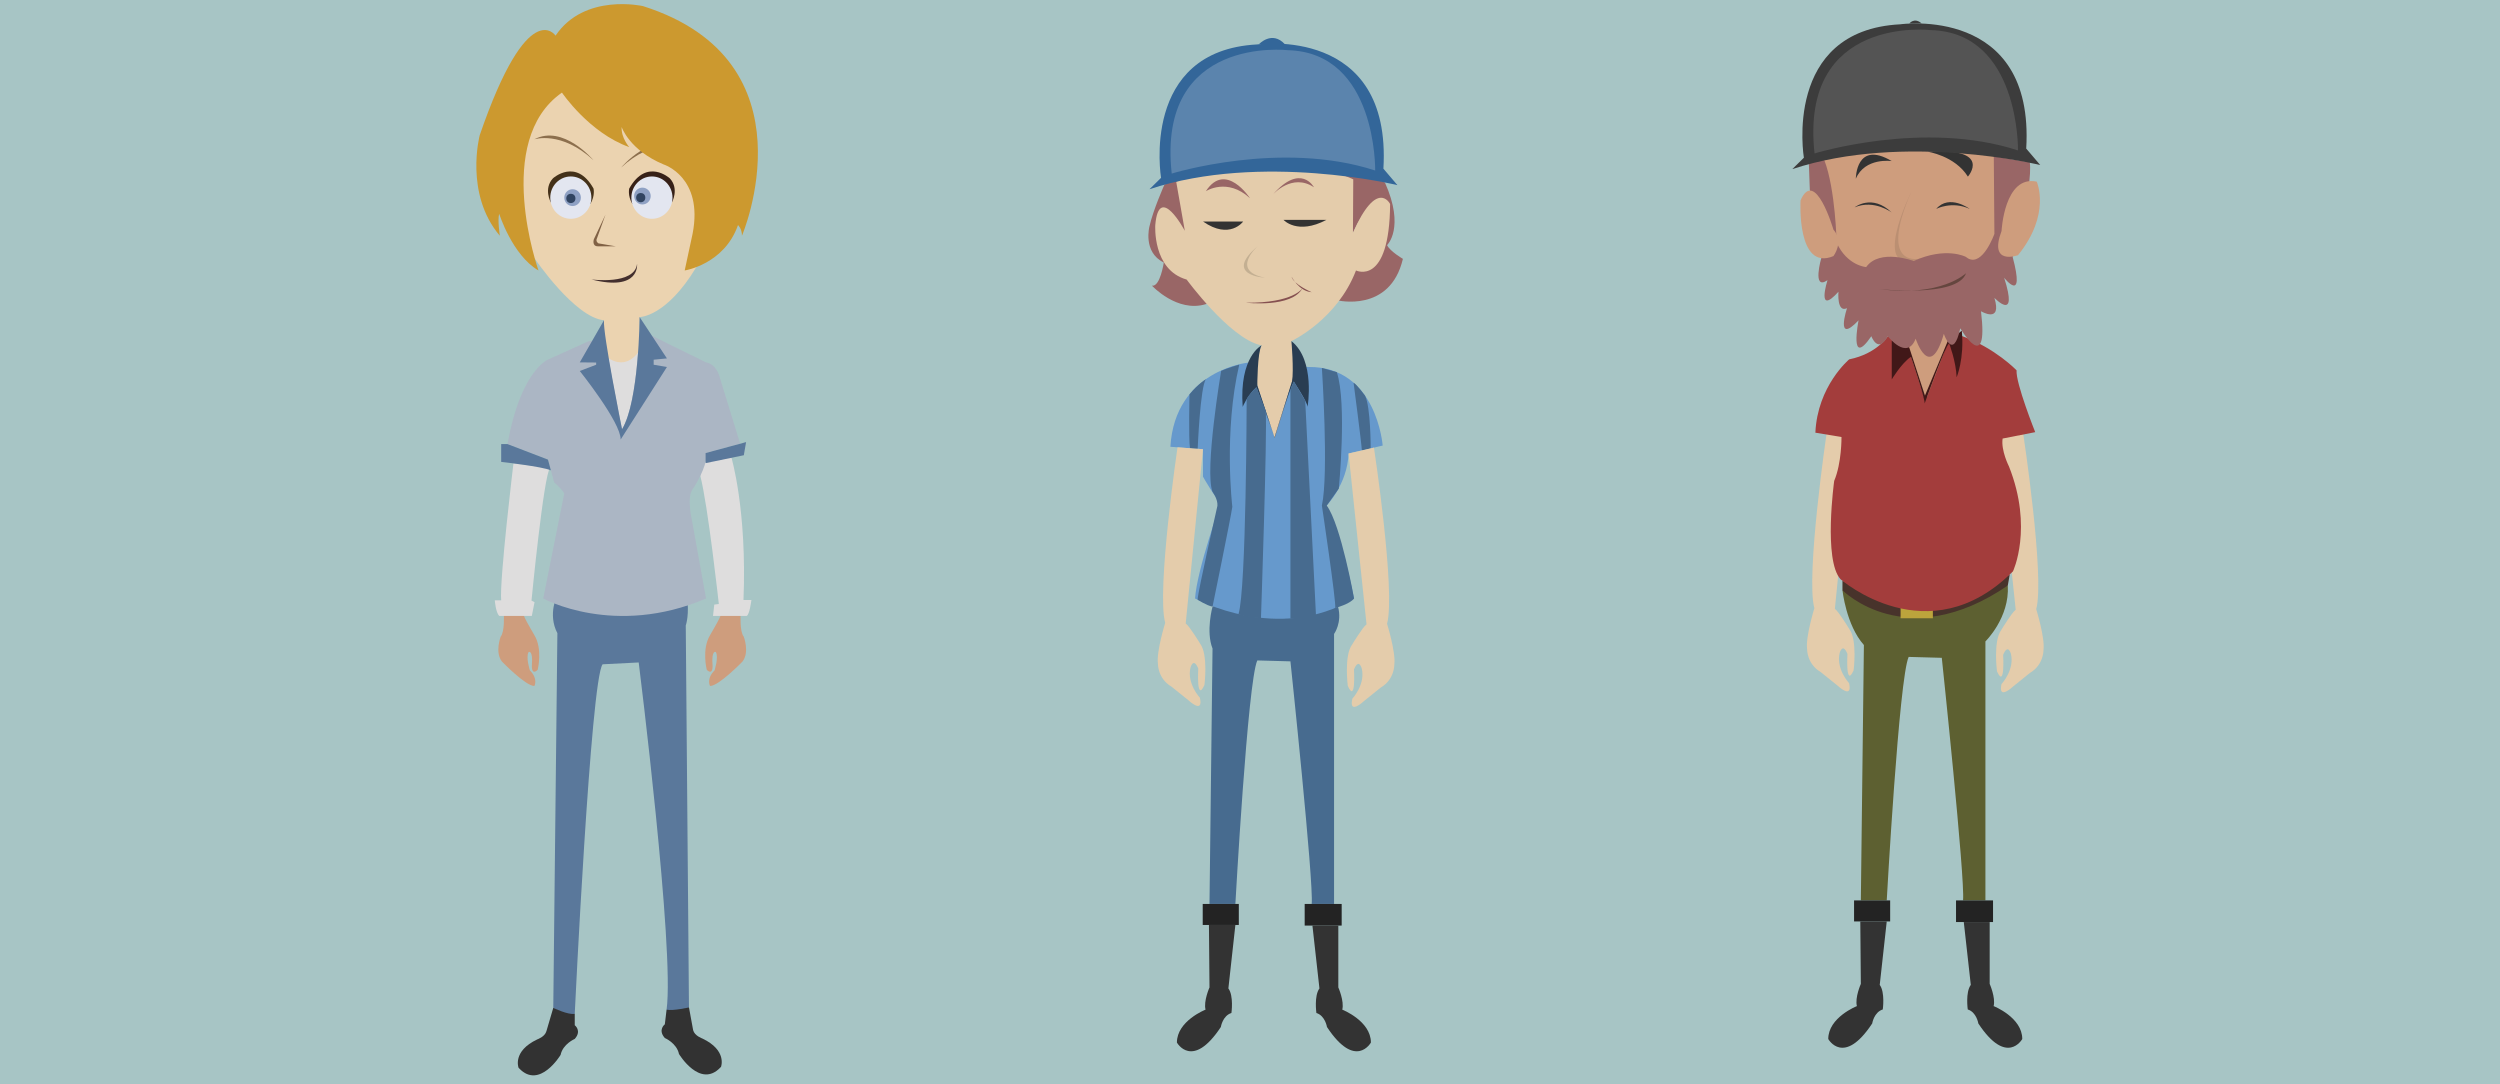 <?xml version="1.0" encoding="utf-8"?>
<!-- Generator: Adobe Illustrator 16.0.0, SVG Export Plug-In . SVG Version: 6.00 Build 0)  -->
<!DOCTYPE svg PUBLIC "-//W3C//DTD SVG 1.1//EN" "http://www.w3.org/Graphics/SVG/1.1/DTD/svg11.dtd">
<svg version="1.1" id="Layer_1" xmlns="http://www.w3.org/2000/svg" xmlns:xlink="http://www.w3.org/1999/xlink" x="0px" y="0px"
	 width="684px" height="296.641px" viewBox="0 0 684 296.641" enable-background="new 0 0 684 296.641" xml:space="preserve">
<rect x="-103.501" y="-99.847" fill="#A7C5C5" enable-background="new    " width="857.333" height="481.333"/>
<g>
	<path fill="#CE9D7D" d="M143.598,169.076c0,0-2.073-6.187-5.75-1.05c0,0,0.29,4.792-0.868,6.168c0,0-1.64,4.267,0.355,6.811
		c0,0,6.53,6.743,8.873,6.676c0,0,1.104-1.928-1.236-4.267c0,0-1.169-3.646-0.344-5.022c0,0,1.238-0.688,0.894,3.647
		c0,0-0.206,2.888,1.583,1.236c0,0,1.439-5.643-0.897-9.494C146.209,173.781,144.048,170.094,143.598,169.076z"/>
	<path fill="#CE9D7D" d="M196.88,169.076c0,0,2.073-6.187,5.75-1.05c0,0-0.29,4.792,0.868,6.168c0,0,1.64,4.267-0.355,6.811
		c0,0-6.53,6.743-8.873,6.676c0,0-1.104-1.928,1.236-4.267c0,0,1.169-3.646,0.344-5.022c0,0-1.238-0.688-0.894,3.647
		c0,0,0.206,2.888-1.583,1.236c0,0-1.439-5.643,0.897-9.494C194.27,173.781,196.431,170.094,196.88,169.076z"/>
	<path fill="#DEDDDD" d="M140.479,126.787c0,0-3.854,31.963-3.354,37.463h-1.75c0,0,0.25,3.431,1.25,4.276h8.875l0.75-3.776
		l-0.833-0.416c0,0,3.323-34.379,5.1-36.4L140.479,126.787z"/>
	<path fill="#DEDDDD" d="M191.603,130.199c0,0-0.094-7.114,8.491-5.105c0,0,4.323,14.406,3.323,39.073h2.167
		c0,0-0.5,4.139-1.333,4.359h-9.167l0.333-3.109l1.25-0.167C196.667,165.25,193.705,138.231,191.603,130.199z"/>
	<path fill="#5A789B" d="M152.5,162.75c0,0-2.75,5.25,0,10.5l-1.125,102.5c0,0,3.75,2.75,5.875,1.625c0,0,4.375-91.5,7.625-95.625
		l9.875-0.5c0,0,9.875,78.75,7.625,95c0,0,3.125,2.875,6.125-0.625l-0.875-104.5c0,0,1.125-3.125,0.25-8.375H152.5z"/>
	<path fill="#ABB6C4" d="M161,93.375l-11.066,5c0,0-7.492,3-11.088,23.125l11.077,4.25l1.702,6.25c0,0,1.75,1.375,2.75,3
		l-5.75,28.75c0,0,19.471,10.75,44.548,0L189.25,142c0,0-1.375-6,0.25-8.125c0,0,2.846-4.125,3.673-8V124l9.327-2.625L197,103.5
		c0,0-0.779-3.84-3.827-4.356l-14.792-7.271L161,93.375z"/>
	<path fill="#DEDDDD" d="M165.752,92.964l9.079-0.786c0,0-0.644,18.822-4.644,25.26C170.188,117.438,165.38,93.615,165.752,92.964z"
		/>
	<path fill="#EBD3B0" d="M152.75,23.375c0,0-26.435,24.124-6.405,47.438c0,0,10.905,16.063,18.905,16.813V97
		c0,0,5.25,5.5,9.75-1.125V86.75c0,0,7.27,0.041,15.51-13.667C190.51,73.083,208.125,5,152.75,23.375z"/>
	<path fill="#8C6F4D" d="M169.933,45.85c0,0,8.289-9.917,16.206-5.708C186.138,40.142,178.769,37.684,169.933,45.85z"/>
	<path fill="#CC992F" d="M152,9.75c0,0-7.5-11.25-20.75,27.25c0,0-4.25,16,5.5,27.5c0,0-0.667-4.5-0.167-6
		c0,0,3.583,11.333,10.75,15.5c0,0-12.583-35.416,6.417-48.667c0,0,7.417,11,18.417,14.917c0,0-2.25-2.5-2.083-5.5
		c0,0,2.083,6.333,11.5,10.25c0,0,10.917,3.417,7.917,18.917L187.333,74c0,0,10.833-1.667,14.583-12.417
		c0,0,1.083,0.917,1.083,2.917c0,0,20.417-47.75-27.083-62.833C175.917,1.667,159.917-2,152,9.75z"/>
	<path fill="#443119" d="M150.69,55.35c0,0-2.056-3.735,0.61-6.57c0,0,6.291-5.708,11.083,2.792c0,0,0.5,1.869-0.828,4.192
		L150.69,55.35z"/>
	<ellipse fill="#E3E6F0" cx="156.175" cy="54.072" rx="5.625" ry="5.792"/>
	<ellipse fill="#8FA1C4" cx="156.657" cy="54.071" rx="2.273" ry="2.304"/>
	<ellipse fill="#314461" cx="156.188" cy="54.286" rx="1.253" ry="1.27"/>
	<path fill="#372117" d="M183.854,55.35c0,0,2.056-3.735-0.61-6.57c0,0-6.291-5.708-11.083,2.792c0,0-0.5,1.869,0.828,4.192
		L183.854,55.35z"/>
	<ellipse fill="#E3E6F0" cx="178.369" cy="54.072" rx="5.625" ry="5.792"/>
	<ellipse fill="#8FA1C4" cx="175.762" cy="53.638" rx="2.273" ry="2.304"/>
	<ellipse fill="#314461" cx="175.304" cy="54.071" rx="1.253" ry="1.27"/>
	<path fill="#432F2E" d="M161.8,76.455c0,0,11.834,1.583,12.5-4.25C174.3,72.205,175.217,79.872,161.8,76.455z"/>
	<path fill="#806145" d="M165.668,58.705l-3.188,6.75c0,0-0.625,1.938,1.125,1.938h4.875l-4.75-0.813c0,0-0.896-0.5-0.375-1.438
		L165.668,58.705z"/>
	<path fill="#8C6F4D" d="M162.372,43.833c0,0-8.289-9.917-16.206-5.708C146.167,38.125,153.536,35.667,162.372,43.833z"/>
	<path fill="#5A789B" d="M182.469,100.415l-3.625-0.625v-1.375l3.625-0.354L175,86.75c0,0-0.144,23.063-4.813,30.688
		c0,0-5.302-26.354-4.938-29.813l-6.625,11.519l4.483,0.042v0.605l-4.483,1.71c0,0,11.227,14,11.188,18.75"/>
	<path fill="#5A789B" d="M138.846,121.5h-1.721v4.875c0,0,11.196,1.253,13.598,2.313l-0.8-2.938L138.846,121.5z"/>
	<polygon fill="#5A789B" points="193.054,123.958 204.131,120.958 203.506,124.553 193.054,126.708 	"/>
	<path fill="#323232" d="M157.25,277.375v3.125c0,0,2,1.5,0,3.75c0,0-3.25,1.375-3.875,4.375c0,0-5.75,9.542-11.32,3.695
		c-0.06-0.063-0.12-0.129-0.18-0.195c0,0-1.75-4.5,5.125-7.75c0,0,2.083-0.708,2.5-2.25l1.875-6.375
		C151.375,275.75,155.458,277.75,157.25,277.375z"/>
	<path fill="#323232" d="M182.375,276.25l-0.478,4c0,0-2,1.5,0,3.75c0,0,3.25,1.375,3.875,4.375c0,0,5.75,9.542,11.32,3.695
		c0.06-0.063,0.12-0.129,0.18-0.195c0,0,1.75-4.5-5.125-7.75c0,0-2.083-0.708-2.5-2.25l-1.147-6.25
		C188.5,275.625,184.167,276.625,182.375,276.25z"/>
</g>
<g>
	<path fill="#333333" enable-background="new    " d="M330.766,253.071l0.151,17.084c0,0-1.666,3.749-1.083,6.083
		c0,0-7.833,3.083-7.833,9c0,0,4.209,7.583,12.021-4.25c0,0,0.478-3.083,2.895-3.833c0,0,0.667-4.691-0.833-6.721L338,253.071
		H330.766z"/>
	<path fill="#333333" enable-background="new    " d="M366.166,253.238v16.917c0,0,1.666,3.749,1.083,6.083c0,0,7.833,3.083,7.833,9
		c0,0-4.209,7.583-12.021-4.25c0,0-0.478-3.083-2.895-3.833c0,0-0.667-4.691,0.833-6.721l-1.917-17.196H366.166z"/>
	<path fill="#476B8F" d="M331.75,165.988c0,0-1.875,6.708,0,11.458l-0.833,69.875H338c0,0,3.375-61,6-66.625l9.062,0.25
		c0,0,6.438,60.75,5.813,66.375H365v-73.875c0,0,2.258-3.067,1.09-7.444C366.09,166.001,342.5,161.03,331.75,165.988z"/>
	<path fill="#6699CC" d="M341.421,99.221c0,0-19.956,2.021-21.204,23.021l8.918,0.667v7.5c0,0,3.545,6.333,4.939,7
		c0,0-6.606,18.499-7.106,26.333c0,0,22.667,12.5,43.5,0c0,0-3.333-17.5-7.583-25.333c0,0,5.75-5.833,6.083-14.333l9.333-2.167
		c0,0-1.626-21.667-20.229-21.5L341.421,99.221z"/>
	<path fill="#996666" d="M364.913,47.861c0,0,2.503,14.042,5.17,16.126c0,0,3.959-9.792,8.042-8.708c0,0,5.375,10.25-8.208,19
		l-4.084,7.875c0,0,14.5,3.583,18-11.333c0,0-3.487-2.019-4.333-3.75c0,0,4.991-4.698-0.588-17.141c0,0-34.262-14.251-60.336,0.612
		c0,0-3.076,6.903-4.076,11.362c0,0-1.917,7.083,3.917,9.917c0,0-1,6.75-3.25,6.333c0,0,6.871,7.431,14.667,5.08
		c0.167-0.05,0.333-0.104,0.5-0.164l-6-32.833C324.333,50.237,347.159,40.151,364.913,47.861z"/>
	<path fill="#E4CCAB" d="M344,105.487l4.75,14.333l5.084-16.5c0,0,0.583-5.292-0.5-10c0,0,12.499-5.807,17.666-19.319
		c0,0,9.168,4.486,9.334-18.181c0,0-3.5-7.167-10.167,7.833l0.083-14.583c0,0-23.295-11.358-48.439,0.654l2.355,13.43
		c0,0-7.083-13.333-8.083-1.583c0,0-0.834,12.25,8.583,14.917c0,0,11.718,15.992,20.164,17.931c0.113,0.025,0.227,0.049,0.337,0.069
		C345.167,94.487,342.917,99.195,344,105.487z"/>
	<path fill="#336699" d="M314.5,51.767l3.167-3.114c0,0-5.834-34.833,26.333-36.5c0,0,36.833-5.333,34.5,34l3.834,4.5
		C382.334,50.654,345.166,41.631,314.5,51.767z"/>
	<path fill="#5B84AD" d="M320.583,47.487c0,0,29.917-9.25,55.667-0.833c0,0,0.5-32.25-23.833-32.917
		C352.417,13.737,316.417,9.487,320.583,47.487z"/>
	<path fill="#996666" d="M348.249,53.237c0,0,5.251-6,11.251-2C359.5,51.237,355.914,44.487,348.249,53.237z"/>
	<path fill="#996666" d="M342,54.237c0,0-6.667-10.25-12.083-1.917C329.917,52.32,335.75,48.487,342,54.237z"/>
	<path fill="#333333" d="M351.167,60.154c0,0,3.771,4.229,11.75,0"/>
	<path fill="#333333" d="M340.125,60.616c0,0-3.688,5.078-10.958,0H340.125z"/>
	<path fill="#C3AF92" d="M344.167,67.32c0,0-7.751,6.75,1.916,8.667C346.083,75.987,334.501,75.404,344.167,67.32z"/>
	<path fill="#293D52" d="M345.167,94.487c0,0-6.167,3.083-5.167,16.833c0,0,1.25-3.125,3.75-5.375c0,0,4.375,11.75,5,13.875
		c0,0,4.172-13.858,5.25-15.375c0,0,3.75,5.625,3.75,6.875c0,0,2.209-12.75-4.416-18c0,0,0.697,8,0.166,11.031l-4.801,15.302
		L344,105.487C344,105.487,344.016,96.398,345.167,94.487z"/>
	<path fill="#476B8F" enable-background="new    " d="M334.105,101.463c0,0-4.605,27.357-2.355,33.107c0,0,1.5,2,1.333,3.833
		c0,0-5.334,23.333-5.417,25.667c0,0,2.417,1.584,4.083,1.917c0,0,5-24.333,5.417-27.333c0,0-2.434-20.405,1.899-38.905
		C339.066,99.749,335.794,100.713,334.105,101.463z"/>
	<path fill="#476B8F" d="M341.083,109.237c0,0-0.075,51.998-2.242,58.831c0,0,1.992,0.836,6.159,1.086
		c0,0,1.764-50.893,1.299-56.738l-2.549-6.471C343.75,105.945,341.353,108.309,341.083,109.237z"/>
	<path fill="#476B8F" d="M353.062,106.57v62.696c0,0,5.73,0.013,6.98-1.07l-2.938-58.593l-3.12-5.297L353.062,106.57z"/>
	<path fill="#476B8F" enable-background="new    " d="M361.667,100.669c0,0,1.917,28.902,0,37.652c0,0,3.981,26.597,3.648,28.014
		c0,0,3.986-1.01,5.152-2.593c0,0-3.551-20.088-7.468-25.421l3.297-4.639c0,0,2.293-23.272-0.54-31.856L361.667,100.669z"/>
	<path fill="#476B8F" d="M325.444,107.889c0,0-0.281,12.086,0.135,14.753c0,0,1.079,0.163,2.106,0.158c0,0,0.709-17.257,2.292-19.09
		C329.978,103.71,327.702,105.102,325.444,107.889z"/>
	<path fill="#476B8F" d="M370.335,104.7c0,0,2.201,16.692,2.267,18.531l2.422-0.562c0,0,0.009-11.398-1.549-14.416
		C373.475,108.254,371.274,105.226,370.335,104.7z"/>
	<rect x="329.063" y="247.321" fill="#232323" enable-background="new    " width="9.875" height="5.75"/>
	<rect x="356.958" y="247.321" fill="#232323" width="10.125" height="5.917"/>
	<path fill="#E4CCAB" d="M322.168,122.387c0,0-5.773,39.242-3.371,48.025c0,0-2.438,7.885-1.988,11.152c0,0-0.112,4.055,3.717,6.307
		l4.619,3.717c0,0,4.167,3.943,3.151-0.676c0,0-3.604-3.828-2.59-8.223c0,0,0.789-3.041,2.14,0.227c0,0-0.563,9.461,1.689,4.504
		c0,0,1.07-8.334-1.183-11.317c0,0-2.93-4.845-3.942-5.521l4.724-47.674L322.168,122.387z"/>
	<path fill="#E4CCAB" d="M375.911,122.464c0,0,5.989,39.413,3.585,48.196c0,0,2.441,7.885,1.99,11.152c0,0,0.113,4.055-3.717,6.307
		l-4.617,3.717c0,0-4.168,3.943-3.154-0.676c0,0,3.604-3.828,2.59-8.223c0,0-0.787-3.041-2.139,0.227c0,0,0.563,9.461-1.691,4.504
		c0,0-1.068-8.334,1.186-11.317c0,0,2.928-4.845,3.939-5.521l-4.915-46.754L375.911,122.464z"/>
	<path fill="#336699" d="M344.444,12.099c0,0,3.556-3.847,7.098,0"/>
	<path fill="#855050" enable-background="new    " d="M340.875,82.821c0,0,12.625,1.5,15.5-4
		C356.375,78.821,354,82.946,340.875,82.821z"/>
	<path fill="#855050" d="M353.375,75.696c0,0,2,4,5.5,4.25C358.875,79.946,353.875,77.821,353.375,75.696z"/>
</g>
<g>
	<path fill="#CE9D7D" d="M497.773,44.203c0,0-0.648,38.993,19.727,40.618c0,0,20.887-1,29.193-13.625s3.861-25.828,3.771-27.539
		C550.465,43.656,514.172,30.71,497.773,44.203z"/>
	<path fill="#BB8F72" enable-background="new    " d="M522.917,52.488c0,0-11.832,23.878,2.834,18.189
		C525.751,70.677,513.5,74.154,522.917,52.488z"/>
	<path fill="#333333" enable-background="new    " d="M508.977,252.104l0.15,17.084c0,0-1.666,3.749-1.082,6.083
		c0,0-7.834,3.083-7.834,9c0,0,4.209,7.583,12.021-4.25c0,0,0.479-3.083,2.895-3.833c0,0,0.668-4.691-0.832-6.721l1.916-17.363
		H508.977z"/>
	<path fill="#333333" enable-background="new    " d="M544.377,252.271v16.917c0,0,1.666,3.749,1.083,6.083c0,0,7.833,3.083,7.833,9
		c0,0-4.209,7.583-12.021-4.25c0,0-0.478-3.083-2.895-3.833c0,0-0.667-4.691,0.833-6.721l-1.917-17.196H544.377z"/>
	<path fill="#5D6031" enable-background="new    " d="M504.097,161.488c0,0,0.987,9.501,5.864,14.991l-0.834,69.875h7.084
		c0,0,3.375-61,6-66.625l9.062,0.25c0,0,6.438,60.75,5.813,66.375h6.125v-70.865c0,0,6.65-6.479,6.122-15.29
		C549.333,160.198,514.847,156.53,504.097,161.488z"/>
	<rect x="507.273" y="246.354" fill="#232323" enable-background="new    " width="9.875" height="5.75"/>
	<rect x="535.169" y="246.354" fill="#232323" width="10.125" height="5.917"/>
	<path fill="#E4CCAB" d="M499.781,118.387c0,0-5.773,39.242-3.371,48.025c0,0-2.438,7.885-1.988,11.152c0,0-0.111,4.055,3.717,6.307
		l4.619,3.717c0,0,4.168,3.943,3.152-0.676c0,0-3.604-3.828-2.59-8.223c0,0,0.789-3.041,2.139,0.227c0,0-0.563,9.461,1.689,4.504
		c0,0,1.07-8.334-1.182-11.317c0,0-2.93-4.845-3.943-5.521l4.725-47.674L499.781,118.387z"/>
	<path fill="#E4CCAB" d="M553.524,118.464c0,0,5.989,39.413,3.585,48.196c0,0,2.441,7.885,1.99,11.152c0,0,0.113,4.055-3.717,6.307
		l-4.617,3.717c0,0-4.168,3.943-3.154-0.676c0,0,3.604-3.828,2.59-8.223c0,0-0.787-3.041-2.139,0.227c0,0,0.563,9.461-1.691,4.504
		c0,0-1.068-8.334,1.186-11.317c0,0,2.928-4.845,3.939-5.521l-4.915-46.754L553.524,118.464z"/>
	<path fill="#48332B" enable-background="new    " d="M504.097,158.909v2.578c0,0,17.402,17.755,45.236-1.289l0.528-3.015
		C549.861,157.184,528.86,169.164,504.097,158.909z"/>
	<rect x="520" y="162.821" fill="#BCA43C" enable-background="new    " width="8.833" height="6.334"/>
	<path fill="#A33D3C" enable-background="new    " d="M516.501,91.987c0,0-2.876,4.771-10.563,6.333c0,0-8.688,7.25-9.25,20.063
		l7.146,1.188c0,0,0.083,7.083-2,12c0,0-3,21.75,1.75,26.917c0,0,24.001,20.999,47.167-2.167c0,0,5.584-11.833-1.083-28.667
		c0,0-2.25-4.417-1.75-7.667l8.916-1.75c0,0-5.368-13.417-5.101-16.917c0,0-5.841-6.083-14.828-9.333H516.501z"/>
	<polygon fill="#CE9D7D" points="522.079,95.099 526.396,108.615 527.244,108.565 532.936,93.562 532.25,88.904 521.583,88.904 	"/>
	<path fill="#411818" enable-background="new    " d="M517.584,93.183v10.637c0,0,2.54-4.324,5.249-6.208
		c0,0,3.916,11.541,3.75,12.791c0,0,5.645-15.896,6.697-16.448c0,0,1.886,4.864,2.053,9.281c0,0,2.161-5.09,1.414-12.753
		l-3.888,2.961l-6.192,14.792l-4.325-13.244L517.584,93.183z"/>
	<path fill="#996666" enable-background="new    " d="M494.909,44.916l0.258,7.071l3.167,18.5c0,0-2.666,9.167,1.667,6.167
		c0,0-3.166,10,3,3.167c0,0-0.5,5.833,2.333,4.5c0,0-3.333,10.167,3.167,3.333c0,0-2.666,13.333,3.5,4.333c0,0,1.834,5,4.5,0
		c0,0,5.246,6.834,7.623,0.667c0,0,3.877,12,7.71-1.333c0,0,2.5,7.667,4.5-1.5c0,0,7.834,13.333,5.667-4.667
		c0,0,5.832,3.5,3.666-3.667c0,0,6.667,7,2.667-5.5c0,0,5.833,7.5,2.333-5.667c0,0,5.58-18.989,4.684-25.938l-9.851-1.609
		l0.167,21.213c0,0-3.167,8.955-7.204,6.718c-0.208-0.115-0.417-0.259-0.629-0.436c0,0-5.417-2.865-14.25,1.135
		c0,0-9.333-3.5-13,1.667c0,0-5.166-0.333-8.083-6.667c0,0-0.297-14.524-3.337-22.512C499.164,43.892,496.242,40.862,494.909,44.916
		z"/>
	<path fill="#333333" enable-background="new    " d="M517.584,44.071c0,0-7.333-1.083-9.833,4.833
		C507.751,48.904,507.751,38.237,517.584,44.071z"/>
	<path fill="#333333" d="M527.332,41.493c0,0,7.501,1.078,11.085,6.828C538.417,48.321,545.413,40.332,527.332,41.493z"/>
	<path fill="#3C3C3C" enable-background="new    " d="M490.375,46.267l3.167-3.114c0,0-5.834-34.833,26.333-36.5
		c0,0,36.833-5.333,34.5,34l3.834,4.5C558.209,45.154,521.041,36.131,490.375,46.267z"/>
	<path fill="#545454" enable-background="new    " d="M496.458,41.987c0,0,29.917-9.25,55.667-0.833c0,0,0.5-32.25-23.833-32.917
		C528.292,8.237,492.292,3.987,496.458,41.987z"/>
	<path fill="#CE9D7D" enable-background="new    " d="M501.625,62.821c0,0-5-17.125-9-8c0,0-1.125,19.5,9,15.25
		C501.625,70.071,504.625,66.196,501.625,62.821z"/>
	<path fill="#CE9D7D" enable-background="new    " d="M547.625,63.196c0,0,0.75-15.375,9.625-13.5c0,0,4.002,8.875-5.124,20.125
		C552.126,69.821,544,72.821,547.625,63.196z"/>
	<path fill="#333333" d="M517.584,58.155c0,0-4.804-3.685-10.167-1.417C507.417,56.738,512.167,52.905,517.584,58.155z"/>
	<path fill="#333333" d="M529.751,57.155c0,0,4.249-2.25,9.166,0C538.917,57.155,533.335,52.988,529.751,57.155z"/>
	<path fill="#65463F" enable-background="new    " d="M514.084,79.071c0,0,21.499,2.5,23.833-4.333
		C537.917,74.738,531.084,81.405,514.084,79.071z"/>
	<path fill="#3C3C3C" d="M522.375,6.449c0,0,1.371-1.817,3.376-0.039"/>
</g>
</svg>

